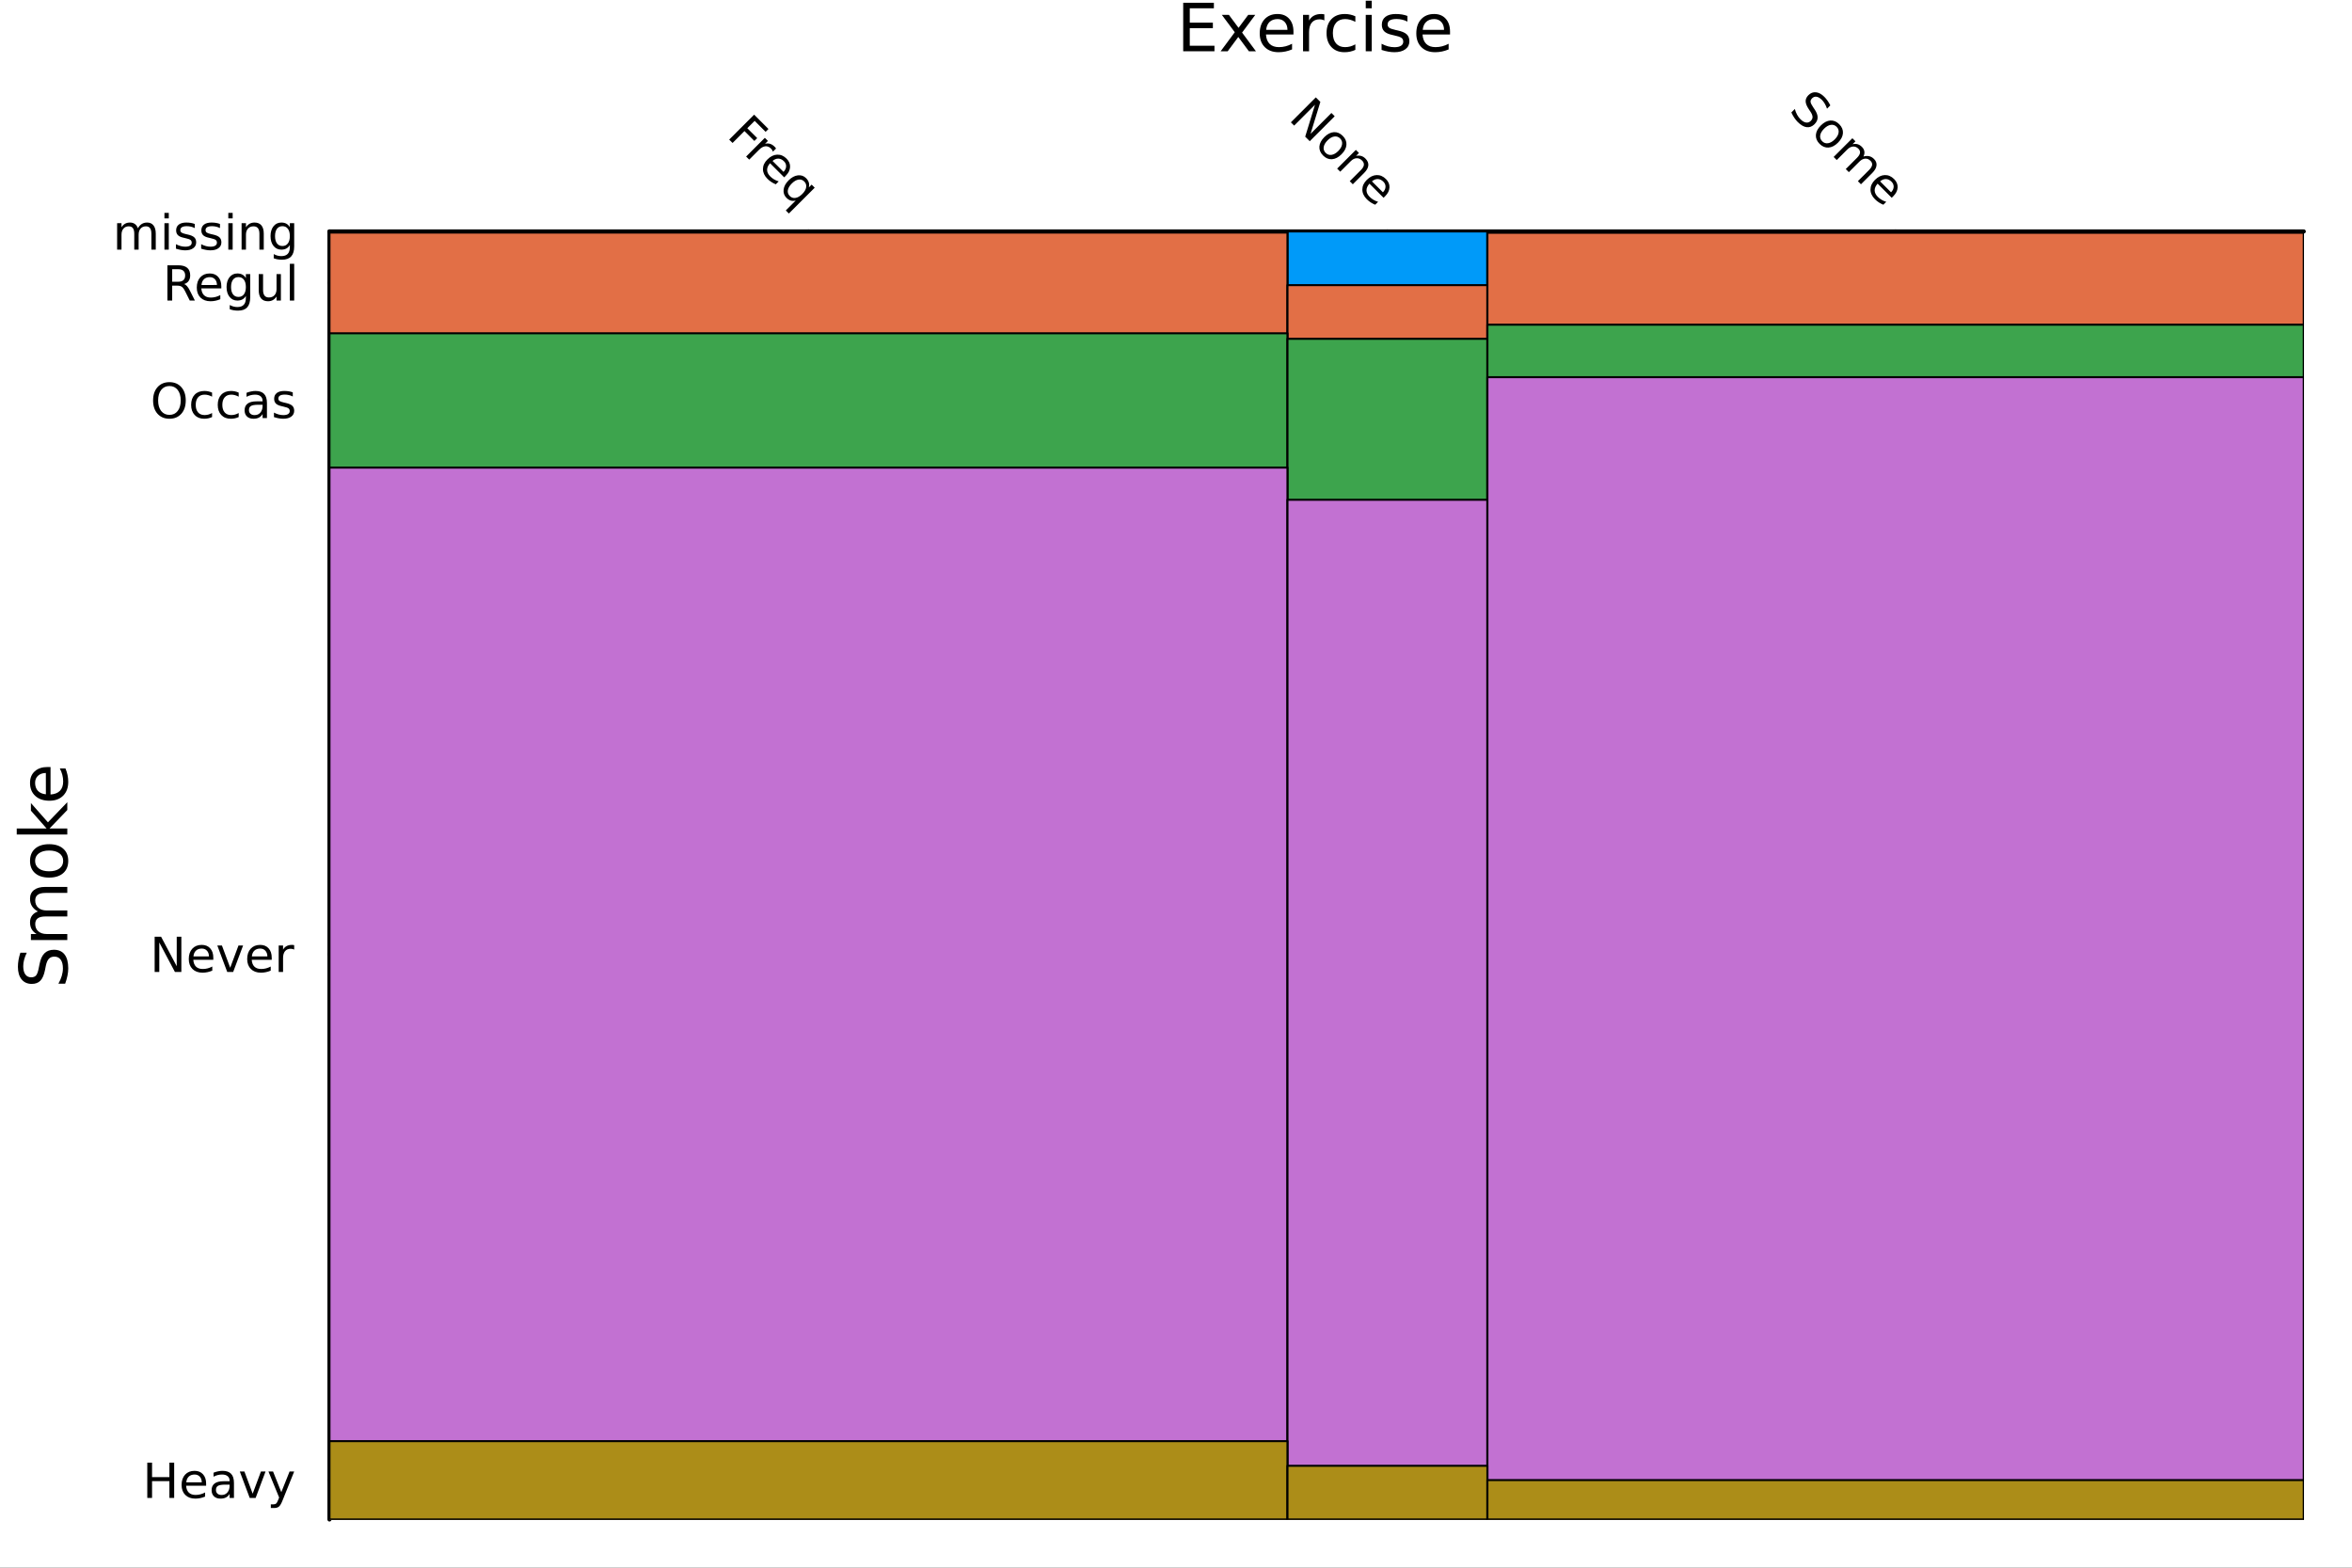 <?xml version="1.0" encoding="utf-8"?>
<svg xmlns="http://www.w3.org/2000/svg" xmlns:xlink="http://www.w3.org/1999/xlink" width="576" height="384" viewBox="0 0 2304 1536">
<rect x="0" y="0" width="2304" height="1536" fill="#333333" stroke="none"/>
<defs>
  <clipPath id="clip860">
    <rect x="0" y="0" width="2304" height="1536"/>
  </clipPath>
</defs>
<path clip-path="url(#clip860)" d="
M0 1536 L2304 1536 L2304 0 L0 0  Z
  " fill="#ffffff" fill-rule="evenodd" fill-opacity="1"/>
<defs>
  <clipPath id="clip861">
    <rect x="460" y="0" width="1614" height="1536"/>
  </clipPath>
</defs>
<path clip-path="url(#clip860)" d="
M322.748 1488.76 L2256.76 1488.76 L2256.76 226.773 L322.748 226.773  Z
  " fill="#ffffff" fill-rule="evenodd" fill-opacity="1"/>
<defs>
  <clipPath id="clip862">
    <rect x="322" y="226" width="1935" height="1263"/>
  </clipPath>
</defs>
<polyline clip-path="url(#clip862)" style="stroke:#000000; stroke-linecap:round; stroke-linejoin:round; stroke-width:2; stroke-opacity:0.1; fill:none" points="
  791.97,1488.76 791.97,226.773 
  "/>
<polyline clip-path="url(#clip862)" style="stroke:#000000; stroke-linecap:round; stroke-linejoin:round; stroke-width:2; stroke-opacity:0.1; fill:none" points="
  1359.12,1488.76 1359.12,226.773 
  "/>
<polyline clip-path="url(#clip862)" style="stroke:#000000; stroke-linecap:round; stroke-linejoin:round; stroke-width:2; stroke-opacity:0.1; fill:none" points="
  1856.9,1488.76 1856.9,226.773 
  "/>
<polyline clip-path="url(#clip860)" style="stroke:#000000; stroke-linecap:round; stroke-linejoin:round; stroke-width:4; stroke-opacity:1; fill:none" points="
  322.748,226.773 2256.76,226.773 
  "/>
<polyline clip-path="url(#clip860)" style="stroke:#000000; stroke-linecap:round; stroke-linejoin:round; stroke-width:4; stroke-opacity:1; fill:none" points="
  791.97,226.773 791.97,245.67 
  "/>
<polyline clip-path="url(#clip860)" style="stroke:#000000; stroke-linecap:round; stroke-linejoin:round; stroke-width:4; stroke-opacity:1; fill:none" points="
  1359.12,226.773 1359.12,245.67 
  "/>
<polyline clip-path="url(#clip860)" style="stroke:#000000; stroke-linecap:round; stroke-linejoin:round; stroke-width:4; stroke-opacity:1; fill:none" points="
  1856.9,226.773 1856.9,245.67 
  "/>
<path clip-path="url(#clip860)" d="M738.732 112.337 L752.776 126.381 L749.994 129.164 L739.256 118.426 L732.054 125.628 L741.744 135.318 L738.961 138.101 L729.271 128.411 L717.601 140.081 L714.295 136.775 L738.732 112.337 Z" fill="#000000" fill-rule="evenodd" fill-opacity="1" /><path clip-path="url(#clip860)" d="M757.146 148.593 Q756.934 147.791 756.459 147.054 Q756.017 146.318 755.297 145.597 Q752.743 143.044 749.699 143.339 Q746.687 143.633 743.577 146.743 L733.92 156.4 L730.892 153.372 L749.224 135.04 L752.252 138.068 L749.404 140.916 Q752.023 140.196 754.347 140.916 Q756.688 141.62 758.865 143.797 Q759.176 144.108 759.503 144.534 Q759.847 144.943 760.224 145.483 L757.146 148.593 Z" fill="#000000" fill-rule="evenodd" fill-opacity="1" /><path clip-path="url(#clip860)" d="M769.652 172.294 L768.178 173.767 L754.331 159.92 Q751.418 163.226 751.45 166.532 Q751.516 169.839 754.511 172.834 Q756.246 174.569 758.292 175.764 Q760.355 176.975 762.81 177.728 L759.962 180.576 Q757.654 179.643 755.591 178.301 Q753.529 176.959 751.778 175.207 Q747.391 170.821 747.375 165.698 Q747.375 160.591 751.729 156.237 Q756.23 151.736 761.288 151.523 Q766.378 151.31 770.503 155.435 Q774.202 159.134 773.956 163.668 Q773.744 168.202 769.652 172.294 M767.524 168.398 Q769.963 165.894 770.077 163.062 Q770.208 160.247 767.982 158.021 Q765.461 155.5 762.515 155.402 Q759.585 155.32 756.77 157.677 L767.524 168.398 Z" fill="#000000" fill-rule="evenodd" fill-opacity="1" /><path clip-path="url(#clip860)" d="M775.626 179.807 Q772.303 183.13 771.763 186.387 Q771.256 189.644 773.645 192.034 Q776.035 194.424 779.292 193.916 Q782.566 193.392 785.889 190.07 Q789.212 186.747 789.719 183.49 Q790.243 180.216 787.853 177.826 Q785.463 175.437 782.19 175.96 Q778.949 176.484 775.626 179.807 M779.489 196.47 Q776.903 197.157 774.644 196.502 Q772.418 195.848 770.388 193.818 Q767.065 190.495 767.622 185.748 Q768.195 181.018 772.516 176.697 Q776.837 172.376 781.568 171.803 Q786.314 171.246 789.637 174.569 Q791.667 176.599 792.305 178.841 Q792.976 181.084 792.289 183.67 L795.071 180.887 L798.083 183.899 L772.778 209.204 L769.766 206.192 L779.489 196.47 Z" fill="#000000" fill-rule="evenodd" fill-opacity="1" /><path clip-path="url(#clip860)" d="M1288.95 95.413 L1293.41 99.865 L1283.8 131.144 L1304.24 110.701 L1307.45 113.909 L1283.01 138.346 L1278.56 133.894 L1288.17 102.615 L1267.72 123.059 L1264.52 119.85 L1288.95 95.413 Z" fill="#000000" fill-rule="evenodd" fill-opacity="1" /><path clip-path="url(#clip860)" d="M1312.79 135.678 Q1310.36 133.256 1307.06 133.747 Q1303.77 134.222 1300.48 137.512 Q1297.19 140.802 1296.68 144.092 Q1296.2 147.382 1298.64 149.82 Q1301.05 152.227 1304.36 151.736 Q1307.66 151.244 1310.94 147.971 Q1314.19 144.714 1314.68 141.407 Q1315.19 138.085 1312.79 135.678 M1315.34 133.125 Q1319.27 137.053 1318.96 141.849 Q1318.65 146.645 1314.13 151.163 Q1309.63 155.664 1304.81 155.991 Q1300.02 156.302 1296.09 152.374 Q1292.15 148.429 1292.46 143.633 Q1292.8 138.837 1297.3 134.336 Q1301.82 129.819 1306.6 129.491 Q1311.39 129.18 1315.34 133.125 Z" fill="#000000" fill-rule="evenodd" fill-opacity="1" /><path clip-path="url(#clip860)" d="M1336.27 169.479 L1325.21 180.543 L1322.2 177.532 L1333.16 166.565 Q1335.77 163.963 1336.04 161.655 Q1336.32 159.347 1334.29 157.317 Q1331.85 154.878 1328.89 155.026 Q1325.93 155.173 1323.24 157.857 L1312.88 168.218 L1309.86 165.19 L1328.19 146.858 L1331.22 149.886 L1328.37 152.734 Q1331.1 152.161 1333.38 152.799 Q1335.67 153.454 1337.58 155.369 Q1340.74 158.528 1340.4 162.113 Q1340.07 165.681 1336.27 169.479 Z" fill="#000000" fill-rule="evenodd" fill-opacity="1" /><path clip-path="url(#clip860)" d="M1356.82 192.312 L1355.34 193.785 L1341.49 179.938 Q1338.58 183.244 1338.61 186.551 Q1338.68 189.857 1341.68 192.852 Q1343.41 194.587 1345.46 195.782 Q1347.52 196.993 1349.97 197.746 L1347.13 200.594 Q1344.82 199.661 1342.76 198.319 Q1340.69 196.977 1338.94 195.226 Q1334.55 190.839 1334.54 185.716 Q1334.54 180.609 1338.89 176.255 Q1343.39 171.754 1348.45 171.541 Q1353.54 171.328 1357.67 175.453 Q1361.37 179.152 1361.12 183.686 Q1360.91 188.22 1356.82 192.312 M1354.69 188.416 Q1357.13 185.912 1357.24 183.08 Q1357.37 180.265 1355.15 178.039 Q1352.63 175.518 1349.68 175.42 Q1346.75 175.338 1343.93 177.695 L1354.69 188.416 Z" fill="#000000" fill-rule="evenodd" fill-opacity="1" /><path clip-path="url(#clip860)" d="M1792.97 103.253 L1789.75 106.478 Q1788.77 103.695 1787.54 101.584 Q1786.31 99.472 1784.76 97.917 Q1782.05 95.216 1779.53 94.791 Q1777.03 94.382 1775.1 96.313 Q1773.48 97.933 1773.61 99.734 Q1773.77 101.534 1775.98 104.759 L1777.57 107.165 Q1780.57 111.568 1780.53 115.104 Q1780.53 118.639 1777.55 121.618 Q1774 125.17 1769.78 124.614 Q1765.57 124.073 1760.97 119.474 Q1759.24 117.739 1757.67 115.382 Q1756.11 113.041 1754.79 110.177 L1758.19 106.772 Q1759.07 109.915 1760.43 112.419 Q1761.79 114.924 1763.66 116.79 Q1766.49 119.621 1769.14 120.047 Q1771.79 120.472 1773.85 118.41 Q1775.65 116.61 1775.56 114.482 Q1775.47 112.37 1773.46 109.342 L1771.84 106.936 Q1768.88 102.5 1768.8 99.276 Q1768.71 96.051 1771.51 93.252 Q1774.75 90.011 1778.9 90.421 Q1783.05 90.846 1787.06 94.856 Q1788.78 96.575 1790.25 98.67 Q1791.73 100.765 1792.97 103.253 Z" fill="#000000" fill-rule="evenodd" fill-opacity="1" /><path clip-path="url(#clip860)" d="M1799.16 124.27 Q1796.74 121.847 1793.43 122.338 Q1790.14 122.813 1786.85 126.103 Q1783.56 129.393 1783.05 132.683 Q1782.58 135.973 1785.02 138.412 Q1787.42 140.818 1790.73 140.327 Q1794.04 139.836 1797.31 136.562 Q1800.57 133.305 1801.06 129.999 Q1801.57 126.676 1799.16 124.27 M1801.71 121.716 Q1805.64 125.645 1805.33 130.441 Q1805.02 135.236 1800.5 139.754 Q1796 144.255 1791.19 144.583 Q1786.39 144.894 1782.46 140.965 Q1778.52 137.021 1778.83 132.225 Q1779.17 127.429 1783.67 122.928 Q1788.19 118.41 1792.97 118.083 Q1797.77 117.772 1801.71 121.716 Z" fill="#000000" fill-rule="evenodd" fill-opacity="1" /><path clip-path="url(#clip860)" d="M1825.43 153.356 Q1828.59 152.456 1831.13 153.061 Q1833.66 153.667 1835.79 155.795 Q1838.66 158.659 1838.2 162.227 Q1837.76 165.779 1834.06 169.479 L1822.99 180.543 L1819.96 177.515 L1830.93 166.549 Q1833.57 163.913 1833.91 161.704 Q1834.25 159.494 1832.34 157.579 Q1830 155.238 1827.08 155.435 Q1824.17 155.631 1821.49 158.316 L1811.12 168.677 L1808.1 165.648 L1819.06 154.682 Q1821.71 152.03 1822.04 149.837 Q1822.39 147.627 1820.44 145.679 Q1818.13 143.371 1815.2 143.584 Q1812.29 143.781 1809.62 146.449 L1799.26 156.81 L1796.23 153.782 L1814.56 135.449 L1817.59 138.477 L1814.74 141.325 Q1817.46 140.671 1819.7 141.309 Q1821.94 141.947 1823.92 143.928 Q1825.92 145.925 1826.3 148.331 Q1826.69 150.753 1825.43 153.356 Z" fill="#000000" fill-rule="evenodd" fill-opacity="1" /><path clip-path="url(#clip860)" d="M1854.6 192.312 L1853.12 193.785 L1839.28 179.938 Q1836.36 183.244 1836.4 186.551 Q1836.46 189.857 1839.46 192.852 Q1841.19 194.587 1843.24 195.782 Q1845.3 196.993 1847.76 197.746 L1844.91 200.594 Q1842.6 199.661 1840.54 198.319 Q1838.48 196.977 1836.72 195.226 Q1832.34 190.839 1832.32 185.716 Q1832.32 180.609 1836.67 176.255 Q1841.18 171.754 1846.23 171.541 Q1851.32 171.328 1855.45 175.453 Q1859.15 179.152 1858.9 183.686 Q1858.69 188.22 1854.6 192.312 M1852.47 188.416 Q1854.91 185.912 1855.02 183.08 Q1855.15 180.265 1852.93 178.039 Q1850.41 175.518 1847.46 175.42 Q1844.53 175.338 1841.72 177.695 L1852.47 188.416 Z" fill="#000000" fill-rule="evenodd" fill-opacity="1" /><path clip-path="url(#clip860)" d="M1159.06 2.708 L1189.11 2.708 L1189.11 8.119 L1165.49 8.119 L1165.49 22.187 L1188.12 22.187 L1188.12 27.598 L1165.49 27.598 L1165.49 44.817 L1189.68 44.817 L1189.68 50.228 L1159.06 50.228 L1159.06 2.708 Z" fill="#000000" fill-rule="evenodd" fill-opacity="1" /><path clip-path="url(#clip860)" d="M1229.63 14.58 L1216.74 31.927 L1230.3 50.228 L1223.39 50.228 L1213.01 36.223 L1202.64 50.228 L1195.73 50.228 L1209.58 31.576 L1196.91 14.58 L1203.82 14.58 L1213.27 27.28 L1222.72 14.58 L1229.63 14.58 Z" fill="#000000" fill-rule="evenodd" fill-opacity="1" /><path clip-path="url(#clip860)" d="M1267.06 30.94 L1267.06 33.804 L1240.13 33.804 Q1240.51 39.852 1243.76 43.035 Q1247.04 46.186 1252.86 46.186 Q1256.24 46.186 1259.39 45.358 Q1262.57 44.531 1265.69 42.876 L1265.69 48.414 Q1262.54 49.751 1259.23 50.451 Q1255.92 51.151 1252.51 51.151 Q1243.98 51.151 1238.99 46.186 Q1234.02 41.221 1234.02 32.754 Q1234.02 24.001 1238.73 18.877 Q1243.47 13.721 1251.49 13.721 Q1258.69 13.721 1262.86 18.368 Q1267.06 22.983 1267.06 30.94 M1261.2 29.221 Q1261.14 24.415 1258.5 21.55 Q1255.89 18.686 1251.56 18.686 Q1246.66 18.686 1243.7 21.455 Q1240.77 24.224 1240.32 29.253 L1261.2 29.221 Z" fill="#000000" fill-rule="evenodd" fill-opacity="1" /><path clip-path="url(#clip860)" d="M1297.33 20.055 Q1296.34 19.482 1295.16 19.227 Q1294.02 18.941 1292.62 18.941 Q1287.65 18.941 1284.98 22.187 Q1282.34 25.402 1282.34 31.449 L1282.34 50.228 L1276.45 50.228 L1276.45 14.58 L1282.34 14.58 L1282.34 20.118 Q1284.18 16.872 1287.14 15.312 Q1290.1 13.721 1294.34 13.721 Q1294.94 13.721 1295.67 13.816 Q1296.4 13.88 1297.3 14.039 L1297.33 20.055 Z" fill="#000000" fill-rule="evenodd" fill-opacity="1" /><path clip-path="url(#clip860)" d="M1327.69 15.949 L1327.69 21.423 Q1325.21 20.055 1322.69 19.386 Q1320.21 18.686 1317.67 18.686 Q1311.97 18.686 1308.82 22.314 Q1305.67 25.911 1305.67 32.436 Q1305.67 38.961 1308.82 42.589 Q1311.97 46.186 1317.67 46.186 Q1320.21 46.186 1322.69 45.517 Q1325.21 44.817 1327.69 43.449 L1327.69 48.859 Q1325.24 50.005 1322.6 50.578 Q1319.99 51.151 1317.03 51.151 Q1308.98 51.151 1304.23 46.09 Q1299.49 41.029 1299.49 32.436 Q1299.49 23.715 1304.27 18.718 Q1309.07 13.721 1317.41 13.721 Q1320.12 13.721 1322.69 14.293 Q1325.27 14.835 1327.69 15.949 Z" fill="#000000" fill-rule="evenodd" fill-opacity="1" /><path clip-path="url(#clip860)" d="M1337.88 14.58 L1343.73 14.58 L1343.73 50.228 L1337.88 50.228 L1337.88 14.58 M1337.88 0.703 L1343.73 0.703 L1343.73 8.119 L1337.88 8.119 L1337.88 0.703 Z" fill="#000000" fill-rule="evenodd" fill-opacity="1" /><path clip-path="url(#clip860)" d="M1378.71 15.63 L1378.71 21.169 Q1376.23 19.895 1373.56 19.259 Q1370.88 18.622 1368.02 18.622 Q1363.66 18.622 1361.46 19.959 Q1359.3 21.296 1359.3 23.969 Q1359.3 26.006 1360.86 27.184 Q1362.42 28.33 1367.13 29.38 L1369.13 29.826 Q1375.37 31.163 1377.98 33.613 Q1380.62 36.032 1380.62 40.393 Q1380.62 45.358 1376.68 48.255 Q1372.76 51.151 1365.89 51.151 Q1363.02 51.151 1359.9 50.578 Q1356.81 50.037 1353.38 48.923 L1353.38 42.876 Q1356.62 44.562 1359.77 45.422 Q1362.93 46.249 1366.01 46.249 Q1370.15 46.249 1372.38 44.849 Q1374.61 43.417 1374.61 40.839 Q1374.61 38.451 1372.98 37.178 Q1371.39 35.905 1365.95 34.727 L1363.91 34.25 Q1358.47 33.104 1356.05 30.749 Q1353.63 28.362 1353.63 24.224 Q1353.63 19.195 1357.2 16.458 Q1360.76 13.721 1367.32 13.721 Q1370.56 13.721 1373.43 14.198 Q1376.29 14.675 1378.71 15.63 Z" fill="#000000" fill-rule="evenodd" fill-opacity="1" /><path clip-path="url(#clip860)" d="M1420.44 30.94 L1420.44 33.804 L1393.51 33.804 Q1393.9 39.852 1397.14 43.035 Q1400.42 46.186 1406.24 46.186 Q1409.62 46.186 1412.77 45.358 Q1415.95 44.531 1419.07 42.876 L1419.07 48.414 Q1415.92 49.751 1412.61 50.451 Q1409.3 51.151 1405.89 51.151 Q1397.36 51.151 1392.37 46.186 Q1387.4 41.221 1387.4 32.754 Q1387.4 24.001 1392.11 18.877 Q1396.86 13.721 1404.88 13.721 Q1412.07 13.721 1416.24 18.368 Q1420.44 22.983 1420.44 30.94 M1414.58 29.221 Q1414.52 24.415 1411.88 21.55 Q1409.27 18.686 1404.94 18.686 Q1400.04 18.686 1397.08 21.455 Q1394.15 24.224 1393.7 29.253 L1414.58 29.221 Z" fill="#000000" fill-rule="evenodd" fill-opacity="1" /><polyline clip-path="url(#clip862)" style="stroke:#000000; stroke-linecap:round; stroke-linejoin:round; stroke-width:2; stroke-opacity:0.1; fill:none" points="
  322.748,227.321 2256.76,227.321 
  "/>
<polyline clip-path="url(#clip862)" style="stroke:#000000; stroke-linecap:round; stroke-linejoin:round; stroke-width:2; stroke-opacity:0.1; fill:none" points="
  322.748,277.208 2256.76,277.208 
  "/>
<polyline clip-path="url(#clip862)" style="stroke:#000000; stroke-linecap:round; stroke-linejoin:round; stroke-width:2; stroke-opacity:0.1; fill:none" points="
  322.748,392.333 2256.76,392.333 
  "/>
<polyline clip-path="url(#clip862)" style="stroke:#000000; stroke-linecap:round; stroke-linejoin:round; stroke-width:2; stroke-opacity:0.1; fill:none" points="
  322.748,935.062 2256.76,935.062 
  "/>
<polyline clip-path="url(#clip862)" style="stroke:#000000; stroke-linecap:round; stroke-linejoin:round; stroke-width:2; stroke-opacity:0.1; fill:none" points="
  322.748,1450.38 2256.76,1450.38 
  "/>
<polyline clip-path="url(#clip860)" style="stroke:#000000; stroke-linecap:round; stroke-linejoin:round; stroke-width:4; stroke-opacity:1; fill:none" points="
  322.748,1488.76 322.748,226.773 
  "/>
<polyline clip-path="url(#clip860)" style="stroke:#000000; stroke-linecap:round; stroke-linejoin:round; stroke-width:4; stroke-opacity:1; fill:none" points="
  322.748,227.321 341.646,227.321 
  "/>
<polyline clip-path="url(#clip860)" style="stroke:#000000; stroke-linecap:round; stroke-linejoin:round; stroke-width:4; stroke-opacity:1; fill:none" points="
  322.748,277.208 341.646,277.208 
  "/>
<polyline clip-path="url(#clip860)" style="stroke:#000000; stroke-linecap:round; stroke-linejoin:round; stroke-width:4; stroke-opacity:1; fill:none" points="
  322.748,392.333 341.646,392.333 
  "/>
<polyline clip-path="url(#clip860)" style="stroke:#000000; stroke-linecap:round; stroke-linejoin:round; stroke-width:4; stroke-opacity:1; fill:none" points="
  322.748,935.062 341.646,935.062 
  "/>
<polyline clip-path="url(#clip860)" style="stroke:#000000; stroke-linecap:round; stroke-linejoin:round; stroke-width:4; stroke-opacity:1; fill:none" points="
  322.748,1450.38 341.646,1450.38 
  "/>
<path clip-path="url(#clip860)" d="M135.087 223.652 Q136.684 220.781 138.907 219.416 Q141.129 218.05 144.138 218.05 Q148.189 218.05 150.388 220.897 Q152.587 223.721 152.587 228.953 L152.587 244.601 L148.305 244.601 L148.305 229.092 Q148.305 225.365 146.985 223.559 Q145.666 221.754 142.958 221.754 Q139.647 221.754 137.726 223.953 Q135.805 226.152 135.805 229.948 L135.805 244.601 L131.522 244.601 L131.522 229.092 Q131.522 225.342 130.203 223.559 Q128.884 221.754 126.129 221.754 Q122.865 221.754 120.944 223.976 Q119.023 226.175 119.023 229.948 L119.023 244.601 L114.74 244.601 L114.74 218.675 L119.023 218.675 L119.023 222.703 Q120.481 220.319 122.518 219.184 Q124.555 218.05 127.356 218.05 Q130.18 218.05 132.147 219.485 Q134.138 220.92 135.087 223.652 Z" fill="#000000" fill-rule="evenodd" fill-opacity="1" /><path clip-path="url(#clip860)" d="M161.083 218.675 L165.342 218.675 L165.342 244.601 L161.083 244.601 L161.083 218.675 M161.083 208.582 L165.342 208.582 L165.342 213.976 L161.083 213.976 L161.083 208.582 Z" fill="#000000" fill-rule="evenodd" fill-opacity="1" /><path clip-path="url(#clip860)" d="M190.781 219.439 L190.781 223.467 Q188.976 222.541 187.031 222.078 Q185.087 221.615 183.004 221.615 Q179.832 221.615 178.235 222.587 Q176.661 223.559 176.661 225.504 Q176.661 226.985 177.795 227.842 Q178.93 228.675 182.356 229.439 L183.814 229.763 Q188.351 230.735 190.249 232.518 Q192.17 234.277 192.17 237.448 Q192.17 241.059 189.3 243.166 Q186.453 245.272 181.453 245.272 Q179.369 245.272 177.101 244.855 Q174.856 244.462 172.356 243.652 L172.356 239.254 Q174.717 240.48 177.008 241.105 Q179.3 241.707 181.545 241.707 Q184.555 241.707 186.175 240.689 Q187.795 239.647 187.795 237.772 Q187.795 236.036 186.615 235.11 Q185.457 234.184 181.499 233.328 L180.018 232.981 Q176.059 232.147 174.3 230.434 Q172.541 228.698 172.541 225.689 Q172.541 222.031 175.133 220.041 Q177.726 218.05 182.494 218.05 Q184.856 218.05 186.939 218.397 Q189.022 218.744 190.781 219.439 Z" fill="#000000" fill-rule="evenodd" fill-opacity="1" /><path clip-path="url(#clip860)" d="M215.48 219.439 L215.48 223.467 Q213.675 222.541 211.73 222.078 Q209.786 221.615 207.703 221.615 Q204.531 221.615 202.934 222.587 Q201.36 223.559 201.36 225.504 Q201.36 226.985 202.494 227.842 Q203.629 228.675 207.054 229.439 L208.513 229.763 Q213.05 230.735 214.948 232.518 Q216.869 234.277 216.869 237.448 Q216.869 241.059 213.999 243.166 Q211.152 245.272 206.152 245.272 Q204.068 245.272 201.8 244.855 Q199.555 244.462 197.055 243.652 L197.055 239.254 Q199.416 240.48 201.707 241.105 Q203.999 241.707 206.244 241.707 Q209.254 241.707 210.874 240.689 Q212.494 239.647 212.494 237.772 Q212.494 236.036 211.314 235.11 Q210.156 234.184 206.198 233.328 L204.717 232.981 Q200.758 232.147 198.999 230.434 Q197.24 228.698 197.24 225.689 Q197.24 222.031 199.832 220.041 Q202.425 218.05 207.193 218.05 Q209.554 218.05 211.638 218.397 Q213.721 218.744 215.48 219.439 Z" fill="#000000" fill-rule="evenodd" fill-opacity="1" /><path clip-path="url(#clip860)" d="M223.652 218.675 L227.911 218.675 L227.911 244.601 L223.652 244.601 L223.652 218.675 M223.652 208.582 L227.911 208.582 L227.911 213.976 L223.652 213.976 L223.652 208.582 Z" fill="#000000" fill-rule="evenodd" fill-opacity="1" /><path clip-path="url(#clip860)" d="M258.374 228.953 L258.374 244.601 L254.114 244.601 L254.114 229.092 Q254.114 225.411 252.679 223.582 Q251.244 221.754 248.374 221.754 Q244.925 221.754 242.934 223.953 Q240.943 226.152 240.943 229.948 L240.943 244.601 L236.661 244.601 L236.661 218.675 L240.943 218.675 L240.943 222.703 Q242.471 220.365 244.531 219.207 Q246.614 218.05 249.323 218.05 Q253.79 218.05 256.082 220.828 Q258.374 223.582 258.374 228.953 Z" fill="#000000" fill-rule="evenodd" fill-opacity="1" /><path clip-path="url(#clip860)" d="M283.929 231.337 Q283.929 226.707 282.008 224.161 Q280.11 221.615 276.661 221.615 Q273.235 221.615 271.313 224.161 Q269.415 226.707 269.415 231.337 Q269.415 235.943 271.313 238.49 Q273.235 241.036 276.661 241.036 Q280.11 241.036 282.008 238.49 Q283.929 235.943 283.929 231.337 M288.188 241.383 Q288.188 248.004 285.249 251.221 Q282.309 254.462 276.244 254.462 Q273.999 254.462 272.008 254.115 Q270.017 253.791 268.142 253.096 L268.142 248.953 Q270.017 249.971 271.846 250.457 Q273.674 250.943 275.573 250.943 Q279.762 250.943 281.846 248.744 Q283.929 246.568 283.929 242.147 L283.929 240.041 Q282.61 242.332 280.549 243.467 Q278.489 244.601 275.619 244.601 Q270.85 244.601 267.934 240.967 Q265.017 237.332 265.017 231.337 Q265.017 225.319 267.934 221.684 Q270.85 218.05 275.619 218.05 Q278.489 218.05 280.549 219.184 Q282.61 220.319 283.929 222.61 L283.929 218.675 L288.188 218.675 L288.188 241.383 Z" fill="#000000" fill-rule="evenodd" fill-opacity="1" /><path clip-path="url(#clip860)" d="M180.388 278.284 Q181.893 278.794 183.305 280.46 Q184.74 282.127 186.175 285.044 L190.92 294.488 L185.897 294.488 L181.476 285.622 Q179.763 282.15 178.143 281.016 Q176.545 279.882 173.768 279.882 L168.675 279.882 L168.675 294.488 L163.999 294.488 L163.999 259.928 L174.555 259.928 Q180.481 259.928 183.397 262.405 Q186.314 264.882 186.314 269.882 Q186.314 273.146 184.786 275.298 Q183.281 277.451 180.388 278.284 M168.675 263.771 L168.675 276.039 L174.555 276.039 Q177.934 276.039 179.647 274.488 Q181.383 272.914 181.383 269.882 Q181.383 266.849 179.647 265.322 Q177.934 263.771 174.555 263.771 L168.675 263.771 Z" fill="#000000" fill-rule="evenodd" fill-opacity="1" /><path clip-path="url(#clip860)" d="M216.8 280.46 L216.8 282.544 L197.217 282.544 Q197.494 286.942 199.855 289.257 Q202.24 291.548 206.476 291.548 Q208.929 291.548 211.221 290.946 Q213.536 290.345 215.804 289.141 L215.804 293.169 Q213.513 294.141 211.105 294.65 Q208.698 295.159 206.221 295.159 Q200.017 295.159 196.383 291.548 Q192.772 287.937 192.772 281.78 Q192.772 275.414 196.198 271.687 Q199.647 267.937 205.48 267.937 Q210.712 267.937 213.744 271.317 Q216.8 274.673 216.8 280.46 M212.541 279.21 Q212.494 275.715 210.573 273.632 Q208.675 271.548 205.527 271.548 Q201.962 271.548 199.809 273.562 Q197.68 275.576 197.355 279.234 L212.541 279.21 Z" fill="#000000" fill-rule="evenodd" fill-opacity="1" /><path clip-path="url(#clip860)" d="M240.851 281.224 Q240.851 276.595 238.929 274.048 Q237.031 271.502 233.582 271.502 Q230.156 271.502 228.235 274.048 Q226.337 276.595 226.337 281.224 Q226.337 285.831 228.235 288.377 Q230.156 290.923 233.582 290.923 Q237.031 290.923 238.929 288.377 Q240.851 285.831 240.851 281.224 M245.11 291.27 Q245.11 297.891 242.17 301.108 Q239.23 304.349 233.165 304.349 Q230.92 304.349 228.929 304.002 Q226.939 303.678 225.064 302.983 L225.064 298.84 Q226.939 299.858 228.767 300.345 Q230.596 300.831 232.494 300.831 Q236.684 300.831 238.767 298.632 Q240.851 296.456 240.851 292.034 L240.851 289.928 Q239.531 292.22 237.471 293.354 Q235.411 294.488 232.54 294.488 Q227.772 294.488 224.855 290.854 Q221.939 287.22 221.939 281.224 Q221.939 275.206 224.855 271.572 Q227.772 267.937 232.54 267.937 Q235.411 267.937 237.471 269.072 Q239.531 270.206 240.851 272.497 L240.851 268.562 L245.11 268.562 L245.11 291.27 Z" fill="#000000" fill-rule="evenodd" fill-opacity="1" /><path clip-path="url(#clip860)" d="M253.443 284.257 L253.443 268.562 L257.702 268.562 L257.702 284.095 Q257.702 287.775 259.138 289.627 Q260.573 291.456 263.443 291.456 Q266.892 291.456 268.883 289.257 Q270.897 287.058 270.897 283.261 L270.897 268.562 L275.156 268.562 L275.156 294.488 L270.897 294.488 L270.897 290.507 Q269.346 292.868 267.286 294.025 Q265.249 295.159 262.54 295.159 Q258.073 295.159 255.758 292.382 Q253.443 289.604 253.443 284.257 M264.161 267.937 L264.161 267.937 Z" fill="#000000" fill-rule="evenodd" fill-opacity="1" /><path clip-path="url(#clip860)" d="M283.929 258.47 L288.188 258.47 L288.188 294.488 L283.929 294.488 L283.929 258.47 Z" fill="#000000" fill-rule="evenodd" fill-opacity="1" /><path clip-path="url(#clip860)" d="M165.99 378.224 Q160.897 378.224 157.888 382.02 Q154.902 385.816 154.902 392.367 Q154.902 398.895 157.888 402.691 Q160.897 406.488 165.99 406.488 Q171.082 406.488 174.045 402.691 Q177.031 398.895 177.031 392.367 Q177.031 385.816 174.045 382.02 Q171.082 378.224 165.99 378.224 M165.99 374.428 Q173.258 374.428 177.61 379.312 Q181.962 384.173 181.962 392.367 Q181.962 400.539 177.61 405.423 Q173.258 410.284 165.99 410.284 Q158.698 410.284 154.323 405.423 Q149.971 400.562 149.971 392.367 Q149.971 384.173 154.323 379.312 Q158.698 374.428 165.99 374.428 Z" fill="#000000" fill-rule="evenodd" fill-opacity="1" /><path clip-path="url(#clip860)" d="M207.749 384.682 L207.749 388.664 Q205.943 387.668 204.115 387.182 Q202.309 386.673 200.457 386.673 Q196.314 386.673 194.022 389.312 Q191.73 391.927 191.73 396.673 Q191.73 401.418 194.022 404.057 Q196.314 406.673 200.457 406.673 Q202.309 406.673 204.115 406.187 Q205.943 405.677 207.749 404.682 L207.749 408.617 Q205.967 409.45 204.045 409.867 Q202.147 410.284 199.994 410.284 Q194.138 410.284 190.689 406.603 Q187.24 402.923 187.24 396.673 Q187.24 390.33 190.712 386.696 Q194.207 383.062 200.272 383.062 Q202.24 383.062 204.115 383.478 Q205.99 383.872 207.749 384.682 Z" fill="#000000" fill-rule="evenodd" fill-opacity="1" /><path clip-path="url(#clip860)" d="M233.814 384.682 L233.814 388.664 Q232.008 387.668 230.179 387.182 Q228.374 386.673 226.522 386.673 Q222.378 386.673 220.087 389.312 Q217.795 391.927 217.795 396.673 Q217.795 401.418 220.087 404.057 Q222.378 406.673 226.522 406.673 Q228.374 406.673 230.179 406.187 Q232.008 405.677 233.814 404.682 L233.814 408.617 Q232.031 409.45 230.11 409.867 Q228.212 410.284 226.059 410.284 Q220.203 410.284 216.753 406.603 Q213.304 402.923 213.304 396.673 Q213.304 390.33 216.777 386.696 Q220.272 383.062 226.337 383.062 Q228.304 383.062 230.179 383.478 Q232.054 383.872 233.814 384.682 Z" fill="#000000" fill-rule="evenodd" fill-opacity="1" /><path clip-path="url(#clip860)" d="M253.003 396.58 Q247.841 396.58 245.851 397.761 Q243.86 398.941 243.86 401.788 Q243.86 404.057 245.341 405.4 Q246.846 406.719 249.415 406.719 Q252.957 406.719 255.087 404.219 Q257.239 401.696 257.239 397.529 L257.239 396.58 L253.003 396.58 M261.499 394.821 L261.499 409.613 L257.239 409.613 L257.239 405.677 Q255.781 408.038 253.605 409.173 Q251.429 410.284 248.281 410.284 Q244.3 410.284 241.939 408.062 Q239.601 405.816 239.601 402.066 Q239.601 397.691 242.517 395.469 Q245.457 393.247 251.267 393.247 L257.239 393.247 L257.239 392.83 Q257.239 389.89 255.295 388.293 Q253.374 386.673 249.878 386.673 Q247.656 386.673 245.55 387.205 Q243.443 387.738 241.499 388.802 L241.499 384.867 Q243.837 383.965 246.036 383.525 Q248.235 383.062 250.318 383.062 Q255.943 383.062 258.721 385.978 Q261.499 388.895 261.499 394.821 Z" fill="#000000" fill-rule="evenodd" fill-opacity="1" /><path clip-path="url(#clip860)" d="M286.799 384.451 L286.799 388.478 Q284.994 387.552 283.049 387.09 Q281.105 386.627 279.022 386.627 Q275.85 386.627 274.253 387.599 Q272.679 388.571 272.679 390.515 Q272.679 391.997 273.813 392.853 Q274.948 393.687 278.374 394.451 L279.832 394.775 Q284.369 395.747 286.267 397.529 Q288.188 399.289 288.188 402.46 Q288.188 406.071 285.318 408.177 Q282.471 410.284 277.471 410.284 Q275.387 410.284 273.119 409.867 Q270.874 409.474 268.374 408.663 L268.374 404.265 Q270.735 405.492 273.026 406.117 Q275.318 406.719 277.563 406.719 Q280.573 406.719 282.193 405.701 Q283.813 404.659 283.813 402.784 Q283.813 401.048 282.633 400.122 Q281.475 399.196 277.517 398.339 L276.036 397.992 Q272.077 397.159 270.318 395.446 Q268.559 393.71 268.559 390.701 Q268.559 387.043 271.151 385.052 Q273.744 383.062 278.512 383.062 Q280.874 383.062 282.957 383.409 Q285.04 383.756 286.799 384.451 Z" fill="#000000" fill-rule="evenodd" fill-opacity="1" /><path clip-path="url(#clip860)" d="M151.499 917.782 L157.795 917.782 L173.119 946.694 L173.119 917.782 L177.656 917.782 L177.656 952.342 L171.36 952.342 L156.036 923.43 L156.036 952.342 L151.499 952.342 L151.499 917.782 Z" fill="#000000" fill-rule="evenodd" fill-opacity="1" /><path clip-path="url(#clip860)" d="M208.953 938.314 L208.953 940.398 L189.369 940.398 Q189.647 944.796 192.008 947.111 Q194.393 949.402 198.629 949.402 Q201.082 949.402 203.374 948.8 Q205.689 948.199 207.957 946.995 L207.957 951.023 Q205.666 951.995 203.258 952.504 Q200.851 953.013 198.374 953.013 Q192.17 953.013 188.536 949.402 Q184.925 945.791 184.925 939.634 Q184.925 933.268 188.351 929.541 Q191.8 925.791 197.633 925.791 Q202.865 925.791 205.897 929.171 Q208.953 932.527 208.953 938.314 M204.693 937.064 Q204.647 933.569 202.726 931.486 Q200.828 929.402 197.68 929.402 Q194.115 929.402 191.962 931.416 Q189.832 933.43 189.508 937.088 L204.693 937.064 Z" fill="#000000" fill-rule="evenodd" fill-opacity="1" /><path clip-path="url(#clip860)" d="M212.888 926.416 L217.402 926.416 L225.503 948.175 L233.605 926.416 L238.119 926.416 L228.397 952.342 L222.61 952.342 L212.888 926.416 Z" fill="#000000" fill-rule="evenodd" fill-opacity="1" /><path clip-path="url(#clip860)" d="M266.175 938.314 L266.175 940.398 L246.591 940.398 Q246.869 944.796 249.23 947.111 Q251.614 949.402 255.851 949.402 Q258.304 949.402 260.596 948.8 Q262.911 948.199 265.179 946.995 L265.179 951.023 Q262.888 951.995 260.48 952.504 Q258.073 953.013 255.596 953.013 Q249.392 953.013 245.758 949.402 Q242.147 945.791 242.147 939.634 Q242.147 933.268 245.573 929.541 Q249.022 925.791 254.855 925.791 Q260.087 925.791 263.119 929.171 Q266.175 932.527 266.175 938.314 M261.915 937.064 Q261.869 933.569 259.948 931.486 Q258.05 929.402 254.901 929.402 Q251.337 929.402 249.184 931.416 Q247.054 933.43 246.73 937.088 L261.915 937.064 Z" fill="#000000" fill-rule="evenodd" fill-opacity="1" /><path clip-path="url(#clip860)" d="M288.188 930.398 Q287.471 929.981 286.614 929.796 Q285.781 929.588 284.762 929.588 Q281.151 929.588 279.207 931.949 Q277.286 934.287 277.286 938.685 L277.286 952.342 L273.003 952.342 L273.003 926.416 L277.286 926.416 L277.286 930.444 Q278.628 928.083 280.781 926.949 Q282.934 925.791 286.012 925.791 Q286.452 925.791 286.985 925.861 Q287.517 925.907 288.165 926.023 L288.188 930.398 Z" fill="#000000" fill-rule="evenodd" fill-opacity="1" /><path clip-path="url(#clip860)" d="M144.277 1433.1 L148.953 1433.1 L148.953 1447.27 L165.944 1447.27 L165.944 1433.1 L170.619 1433.1 L170.619 1467.66 L165.944 1467.66 L165.944 1451.2 L148.953 1451.2 L148.953 1467.66 L144.277 1467.66 L144.277 1433.1 Z" fill="#000000" fill-rule="evenodd" fill-opacity="1" /><path clip-path="url(#clip860)" d="M201.916 1453.63 L201.916 1455.72 L182.332 1455.72 Q182.61 1460.11 184.971 1462.43 Q187.356 1464.72 191.592 1464.72 Q194.045 1464.72 196.337 1464.12 Q198.652 1463.52 200.92 1462.31 L200.92 1466.34 Q198.629 1467.31 196.221 1467.82 Q193.814 1468.33 191.337 1468.33 Q185.133 1468.33 181.499 1464.72 Q177.888 1461.11 177.888 1454.95 Q177.888 1448.59 181.314 1444.86 Q184.763 1441.11 190.596 1441.11 Q195.828 1441.11 198.86 1444.49 Q201.916 1447.85 201.916 1453.63 M197.656 1452.38 Q197.61 1448.89 195.689 1446.8 Q193.791 1444.72 190.643 1444.72 Q187.078 1444.72 184.925 1446.74 Q182.795 1448.75 182.471 1452.41 L197.656 1452.38 Z" fill="#000000" fill-rule="evenodd" fill-opacity="1" /><path clip-path="url(#clip860)" d="M220.689 1454.63 Q215.527 1454.63 213.536 1455.81 Q211.545 1456.99 211.545 1459.84 Q211.545 1462.11 213.027 1463.45 Q214.531 1464.77 217.101 1464.77 Q220.642 1464.77 222.772 1462.27 Q224.925 1459.74 224.925 1455.58 L224.925 1454.63 L220.689 1454.63 M229.184 1452.87 L229.184 1467.66 L224.925 1467.66 L224.925 1463.73 Q223.466 1466.09 221.291 1467.22 Q219.115 1468.33 215.966 1468.33 Q211.985 1468.33 209.624 1466.11 Q207.286 1463.86 207.286 1460.11 Q207.286 1455.74 210.203 1453.52 Q213.142 1451.3 218.953 1451.3 L224.925 1451.3 L224.925 1450.88 Q224.925 1447.94 222.98 1446.34 Q221.059 1444.72 217.564 1444.72 Q215.341 1444.72 213.235 1445.25 Q211.129 1445.79 209.184 1446.85 L209.184 1442.92 Q211.522 1442.01 213.721 1441.57 Q215.92 1441.11 218.003 1441.11 Q223.628 1441.11 226.406 1444.03 Q229.184 1446.94 229.184 1452.87 Z" fill="#000000" fill-rule="evenodd" fill-opacity="1" /><path clip-path="url(#clip860)" d="M234.902 1441.74 L239.415 1441.74 L247.517 1463.49 L255.619 1441.74 L260.133 1441.74 L250.411 1467.66 L244.624 1467.66 L234.902 1441.74 Z" fill="#000000" fill-rule="evenodd" fill-opacity="1" /><path clip-path="url(#clip860)" d="M276.799 1470.07 Q274.994 1474.7 273.281 1476.11 Q271.568 1477.52 268.698 1477.52 L265.295 1477.52 L265.295 1473.96 L267.795 1473.96 Q269.554 1473.96 270.526 1473.12 Q271.499 1472.29 272.679 1469.19 L273.443 1467.24 L262.957 1441.74 L267.471 1441.74 L275.573 1462.01 L283.674 1441.74 L288.188 1441.74 L276.799 1470.07 Z" fill="#000000" fill-rule="evenodd" fill-opacity="1" /><path clip-path="url(#clip860)" d="M19.964 933.437 L26.234 933.437 Q24.483 937.097 23.624 940.343 Q22.765 943.59 22.765 946.614 Q22.765 951.865 24.802 954.73 Q26.839 957.563 30.595 957.563 Q33.745 957.563 35.369 955.685 Q36.96 953.775 37.947 948.491 L38.743 944.608 Q40.111 937.415 43.581 934.01 Q47.018 930.572 52.811 930.572 Q59.718 930.572 63.282 935.219 Q66.847 939.834 66.847 948.778 Q66.847 952.152 66.083 955.971 Q65.319 959.759 63.824 963.833 L57.203 963.833 Q59.399 959.918 60.513 956.162 Q61.627 952.406 61.627 948.778 Q61.627 943.272 59.463 940.28 Q57.299 937.288 53.288 937.288 Q49.787 937.288 47.814 939.452 Q45.84 941.585 44.854 946.486 L44.09 950.401 Q42.657 957.594 39.602 960.809 Q36.546 964.024 31.104 964.024 Q24.802 964.024 21.173 959.6 Q17.545 955.144 17.545 947.346 Q17.545 944.004 18.149 940.534 Q18.754 937.065 19.964 933.437 Z" fill="#000000" fill-rule="evenodd" fill-opacity="1" /><path clip-path="url(#clip860)" d="M37.119 893.046 Q33.173 890.85 31.295 887.794 Q29.417 884.739 29.417 880.601 Q29.417 875.031 33.332 872.008 Q37.215 868.984 44.408 868.984 L65.924 868.984 L65.924 874.872 L44.599 874.872 Q39.475 874.872 36.992 876.686 Q34.509 878.501 34.509 882.224 Q34.509 886.776 37.533 889.418 Q40.557 892.059 45.777 892.059 L65.924 892.059 L65.924 897.948 L44.599 897.948 Q39.443 897.948 36.992 899.762 Q34.509 901.576 34.509 905.364 Q34.509 909.852 37.565 912.493 Q40.589 915.135 45.777 915.135 L65.924 915.135 L65.924 921.023 L30.276 921.023 L30.276 915.135 L35.814 915.135 Q32.536 913.13 30.976 910.329 Q29.417 907.528 29.417 903.677 Q29.417 899.794 31.39 897.088 Q33.364 894.351 37.119 893.046 Z" fill="#000000" fill-rule="evenodd" fill-opacity="1" /><path clip-path="url(#clip860)" d="M34.382 843.489 Q34.382 848.2 38.074 850.937 Q41.734 853.674 48.132 853.674 Q54.529 853.674 58.222 850.969 Q61.882 848.232 61.882 843.489 Q61.882 838.81 58.19 836.073 Q54.498 833.336 48.132 833.336 Q41.798 833.336 38.106 836.073 Q34.382 838.81 34.382 843.489 M29.417 843.489 Q29.417 835.85 34.382 831.49 Q39.347 827.129 48.132 827.129 Q56.885 827.129 61.882 831.49 Q66.847 835.85 66.847 843.489 Q66.847 851.16 61.882 855.52 Q56.885 859.849 48.132 859.849 Q39.347 859.849 34.382 855.52 Q29.417 851.16 29.417 843.489 Z" fill="#000000" fill-rule="evenodd" fill-opacity="1" /><path clip-path="url(#clip860)" d="M16.399 817.644 L16.399 811.756 L45.649 811.756 L30.276 794.282 L30.276 786.803 L46.954 805.709 L65.924 786.007 L65.924 793.646 L48.514 811.756 L65.924 811.756 L65.924 817.644 L16.399 817.644 Z" fill="#000000" fill-rule="evenodd" fill-opacity="1" /><path clip-path="url(#clip860)" d="M46.636 751.505 L49.501 751.505 L49.501 778.432 Q55.548 778.05 58.731 774.803 Q61.882 771.525 61.882 765.7 Q61.882 762.326 61.054 759.175 Q60.227 755.993 58.572 752.873 L64.11 752.873 Q65.447 756.024 66.147 759.335 Q66.847 762.645 66.847 766.05 Q66.847 774.58 61.882 779.577 Q56.917 784.543 48.45 784.543 Q39.697 784.543 34.573 779.832 Q29.417 775.09 29.417 767.069 Q29.417 759.876 34.064 755.706 Q38.679 751.505 46.636 751.505 M44.917 757.361 Q40.111 757.425 37.247 760.067 Q34.382 762.677 34.382 767.005 Q34.382 771.907 37.151 774.867 Q39.92 777.795 44.949 778.241 L44.917 757.361 Z" fill="#000000" fill-rule="evenodd" fill-opacity="1" /><path clip-path="url(#clip862)" d="
M322.748 226.773 L322.748 1488.76 L1261.19 1488.76 L1261.19 226.773 L322.748 226.773 L322.748 226.773  Z
  " fill="#009af9" fill-rule="evenodd" fill-opacity="1"/>
<polyline clip-path="url(#clip862)" style="stroke:#000000; stroke-linecap:round; stroke-linejoin:round; stroke-width:2; stroke-opacity:1; fill:none" points="
  322.748,226.773 322.748,1488.76 1261.19,1488.76 1261.19,226.773 322.748,226.773 
  "/>
<path clip-path="url(#clip862)" d="
M1261.19 226.773 L1261.19 1488.76 L1457.04 1488.76 L1457.04 226.773 L1261.19 226.773 L1261.19 226.773  Z
  " fill="#009af9" fill-rule="evenodd" fill-opacity="1"/>
<polyline clip-path="url(#clip862)" style="stroke:#000000; stroke-linecap:round; stroke-linejoin:round; stroke-width:2; stroke-opacity:1; fill:none" points="
  1261.19,226.773 1261.19,1488.76 1457.04,1488.76 1457.04,226.773 1261.19,226.773 
  "/>
<path clip-path="url(#clip862)" d="
M1457.04 226.773 L1457.04 1488.76 L2256.76 1488.76 L2256.76 226.773 L1457.04 226.773 L1457.04 226.773  Z
  " fill="#009af9" fill-rule="evenodd" fill-opacity="1"/>
<polyline clip-path="url(#clip862)" style="stroke:#000000; stroke-linecap:round; stroke-linejoin:round; stroke-width:2; stroke-opacity:1; fill:none" points="
  1457.04,226.773 1457.04,1488.76 2256.76,1488.76 2256.76,226.773 1457.04,226.773 
  "/>
<circle clip-path="url(#clip862)" style="fill:#009af9; stroke:none; fill-opacity:0" cx="791.97" cy="226.773" r="2"/>
<circle clip-path="url(#clip862)" style="fill:#009af9; stroke:none; fill-opacity:0" cx="1359.12" cy="226.773" r="2"/>
<circle clip-path="url(#clip862)" style="fill:#009af9; stroke:none; fill-opacity:0" cx="1856.9" cy="226.773" r="2"/>
<path clip-path="url(#clip862)" d="
M322.748 227.869 L322.748 1488.76 L1261.19 1488.76 L1261.19 227.869 L322.748 227.869 L322.748 227.869  Z
  " fill="#e26f46" fill-rule="evenodd" fill-opacity="1"/>
<polyline clip-path="url(#clip862)" style="stroke:#000000; stroke-linecap:round; stroke-linejoin:round; stroke-width:2; stroke-opacity:1; fill:none" points="
  322.748,227.869 322.748,1488.76 1261.19,1488.76 1261.19,227.869 322.748,227.869 
  "/>
<path clip-path="url(#clip862)" d="
M1261.19 279.355 L1261.19 1488.76 L1457.04 1488.76 L1457.04 279.355 L1261.19 279.355 L1261.19 279.355  Z
  " fill="#e26f46" fill-rule="evenodd" fill-opacity="1"/>
<polyline clip-path="url(#clip862)" style="stroke:#000000; stroke-linecap:round; stroke-linejoin:round; stroke-width:2; stroke-opacity:1; fill:none" points="
  1261.19,279.355 1261.19,1488.76 1457.04,1488.76 1457.04,279.355 1261.19,279.355 
  "/>
<path clip-path="url(#clip862)" d="
M1457.04 228.059 L1457.04 1488.76 L2256.76 1488.76 L2256.76 228.059 L1457.04 228.059 L1457.04 228.059  Z
  " fill="#e26f46" fill-rule="evenodd" fill-opacity="1"/>
<polyline clip-path="url(#clip862)" style="stroke:#000000; stroke-linecap:round; stroke-linejoin:round; stroke-width:2; stroke-opacity:1; fill:none" points="
  1457.04,228.059 1457.04,1488.76 2256.76,1488.76 2256.76,228.059 1457.04,228.059 
  "/>
<circle clip-path="url(#clip862)" style="fill:#e26f46; stroke:none; fill-opacity:0" cx="791.97" cy="227.869" r="2"/>
<circle clip-path="url(#clip862)" style="fill:#e26f46; stroke:none; fill-opacity:0" cx="1359.12" cy="279.355" r="2"/>
<circle clip-path="url(#clip862)" style="fill:#e26f46; stroke:none; fill-opacity:0" cx="1856.9" cy="228.059" r="2"/>
<path clip-path="url(#clip862)" d="
M322.748 326.547 L322.748 1488.76 L1261.19 1488.76 L1261.19 326.547 L322.748 326.547 L322.748 326.547  Z
  " fill="#3da44d" fill-rule="evenodd" fill-opacity="1"/>
<polyline clip-path="url(#clip862)" style="stroke:#000000; stroke-linecap:round; stroke-linejoin:round; stroke-width:2; stroke-opacity:1; fill:none" points="
  322.748,326.547 322.748,1488.76 1261.19,1488.76 1261.19,326.547 322.748,326.547 
  "/>
<path clip-path="url(#clip862)" d="
M1261.19 331.938 L1261.19 1488.76 L1457.04 1488.76 L1457.04 331.938 L1261.19 331.938 L1261.19 331.938  Z
  " fill="#3da44d" fill-rule="evenodd" fill-opacity="1"/>
<polyline clip-path="url(#clip862)" style="stroke:#000000; stroke-linecap:round; stroke-linejoin:round; stroke-width:2; stroke-opacity:1; fill:none" points="
  1261.19,331.938 1261.19,1488.76 1457.04,1488.76 1457.04,331.938 1261.19,331.938 
  "/>
<path clip-path="url(#clip862)" d="
M1457.04 318.109 L1457.04 1488.76 L2256.76 1488.76 L2256.76 318.109 L1457.04 318.109 L1457.04 318.109  Z
  " fill="#3da44d" fill-rule="evenodd" fill-opacity="1"/>
<polyline clip-path="url(#clip862)" style="stroke:#000000; stroke-linecap:round; stroke-linejoin:round; stroke-width:2; stroke-opacity:1; fill:none" points="
  1457.04,318.109 1457.04,1488.76 2256.76,1488.76 2256.76,318.109 1457.04,318.109 
  "/>
<circle clip-path="url(#clip862)" style="fill:#3da44d; stroke:none; fill-opacity:0" cx="791.97" cy="326.547" r="2"/>
<circle clip-path="url(#clip862)" style="fill:#3da44d; stroke:none; fill-opacity:0" cx="1359.12" cy="331.938" r="2"/>
<circle clip-path="url(#clip862)" style="fill:#3da44d; stroke:none; fill-opacity:0" cx="1856.9" cy="318.109" r="2"/>
<path clip-path="url(#clip862)" d="
M322.748 458.118 L322.748 1488.76 L1261.19 1488.76 L1261.19 458.118 L322.748 458.118 L322.748 458.118  Z
  " fill="#c271d2" fill-rule="evenodd" fill-opacity="1"/>
<polyline clip-path="url(#clip862)" style="stroke:#000000; stroke-linecap:round; stroke-linejoin:round; stroke-width:2; stroke-opacity:1; fill:none" points="
  322.748,458.118 322.748,1488.76 1261.19,1488.76 1261.19,458.118 322.748,458.118 
  "/>
<path clip-path="url(#clip862)" d="
M1261.19 489.686 L1261.19 1488.76 L1457.04 1488.76 L1457.04 489.686 L1261.19 489.686 L1261.19 489.686  Z
  " fill="#c271d2" fill-rule="evenodd" fill-opacity="1"/>
<polyline clip-path="url(#clip862)" style="stroke:#000000; stroke-linecap:round; stroke-linejoin:round; stroke-width:2; stroke-opacity:1; fill:none" points="
  1261.19,489.686 1261.19,1488.76 1457.04,1488.76 1457.04,489.686 1261.19,489.686 
  "/>
<path clip-path="url(#clip862)" d="
M1457.04 369.566 L1457.04 1488.76 L2256.76 1488.76 L2256.76 369.566 L1457.04 369.566 L1457.04 369.566  Z
  " fill="#c271d2" fill-rule="evenodd" fill-opacity="1"/>
<polyline clip-path="url(#clip862)" style="stroke:#000000; stroke-linecap:round; stroke-linejoin:round; stroke-width:2; stroke-opacity:1; fill:none" points="
  1457.04,369.566 1457.04,1488.76 2256.76,1488.76 2256.76,369.566 1457.04,369.566 
  "/>
<circle clip-path="url(#clip862)" style="fill:#c271d2; stroke:none; fill-opacity:0" cx="791.97" cy="458.118" r="2"/>
<circle clip-path="url(#clip862)" style="fill:#c271d2; stroke:none; fill-opacity:0" cx="1359.12" cy="489.686" r="2"/>
<circle clip-path="url(#clip862)" style="fill:#c271d2; stroke:none; fill-opacity:0" cx="1856.9" cy="369.566" r="2"/>
<path clip-path="url(#clip862)" d="
M322.748 1412.01 L322.748 1488.76 L1261.19 1488.76 L1261.19 1412.01 L322.748 1412.01 L322.748 1412.01  Z
  " fill="#ac8d18" fill-rule="evenodd" fill-opacity="1"/>
<polyline clip-path="url(#clip862)" style="stroke:#000000; stroke-linecap:round; stroke-linejoin:round; stroke-width:2; stroke-opacity:1; fill:none" points="
  322.748,1412.01 322.748,1488.76 1261.19,1488.76 1261.19,1412.01 322.748,1412.01 
  "/>
<path clip-path="url(#clip862)" d="
M1261.19 1436.17 L1261.19 1488.76 L1457.04 1488.76 L1457.04 1436.17 L1261.19 1436.17 L1261.19 1436.17  Z
  " fill="#ac8d18" fill-rule="evenodd" fill-opacity="1"/>
<polyline clip-path="url(#clip862)" style="stroke:#000000; stroke-linecap:round; stroke-linejoin:round; stroke-width:2; stroke-opacity:1; fill:none" points="
  1261.19,1436.17 1261.19,1488.76 1457.04,1488.76 1457.04,1436.17 1261.19,1436.17 
  "/>
<path clip-path="url(#clip862)" d="
M1457.04 1450.16 L1457.04 1488.76 L2256.76 1488.76 L2256.76 1450.16 L1457.04 1450.16 L1457.04 1450.16  Z
  " fill="#ac8d18" fill-rule="evenodd" fill-opacity="1"/>
<polyline clip-path="url(#clip862)" style="stroke:#000000; stroke-linecap:round; stroke-linejoin:round; stroke-width:2; stroke-opacity:1; fill:none" points="
  1457.04,1450.16 1457.04,1488.76 2256.76,1488.76 2256.76,1450.16 1457.04,1450.16 
  "/>
<circle clip-path="url(#clip862)" style="fill:#ac8d18; stroke:none; fill-opacity:0" cx="791.97" cy="1412.01" r="2"/>
<circle clip-path="url(#clip862)" style="fill:#ac8d18; stroke:none; fill-opacity:0" cx="1359.12" cy="1436.17" r="2"/>
<circle clip-path="url(#clip862)" style="fill:#ac8d18; stroke:none; fill-opacity:0" cx="1856.9" cy="1450.16" r="2"/>
</svg>
